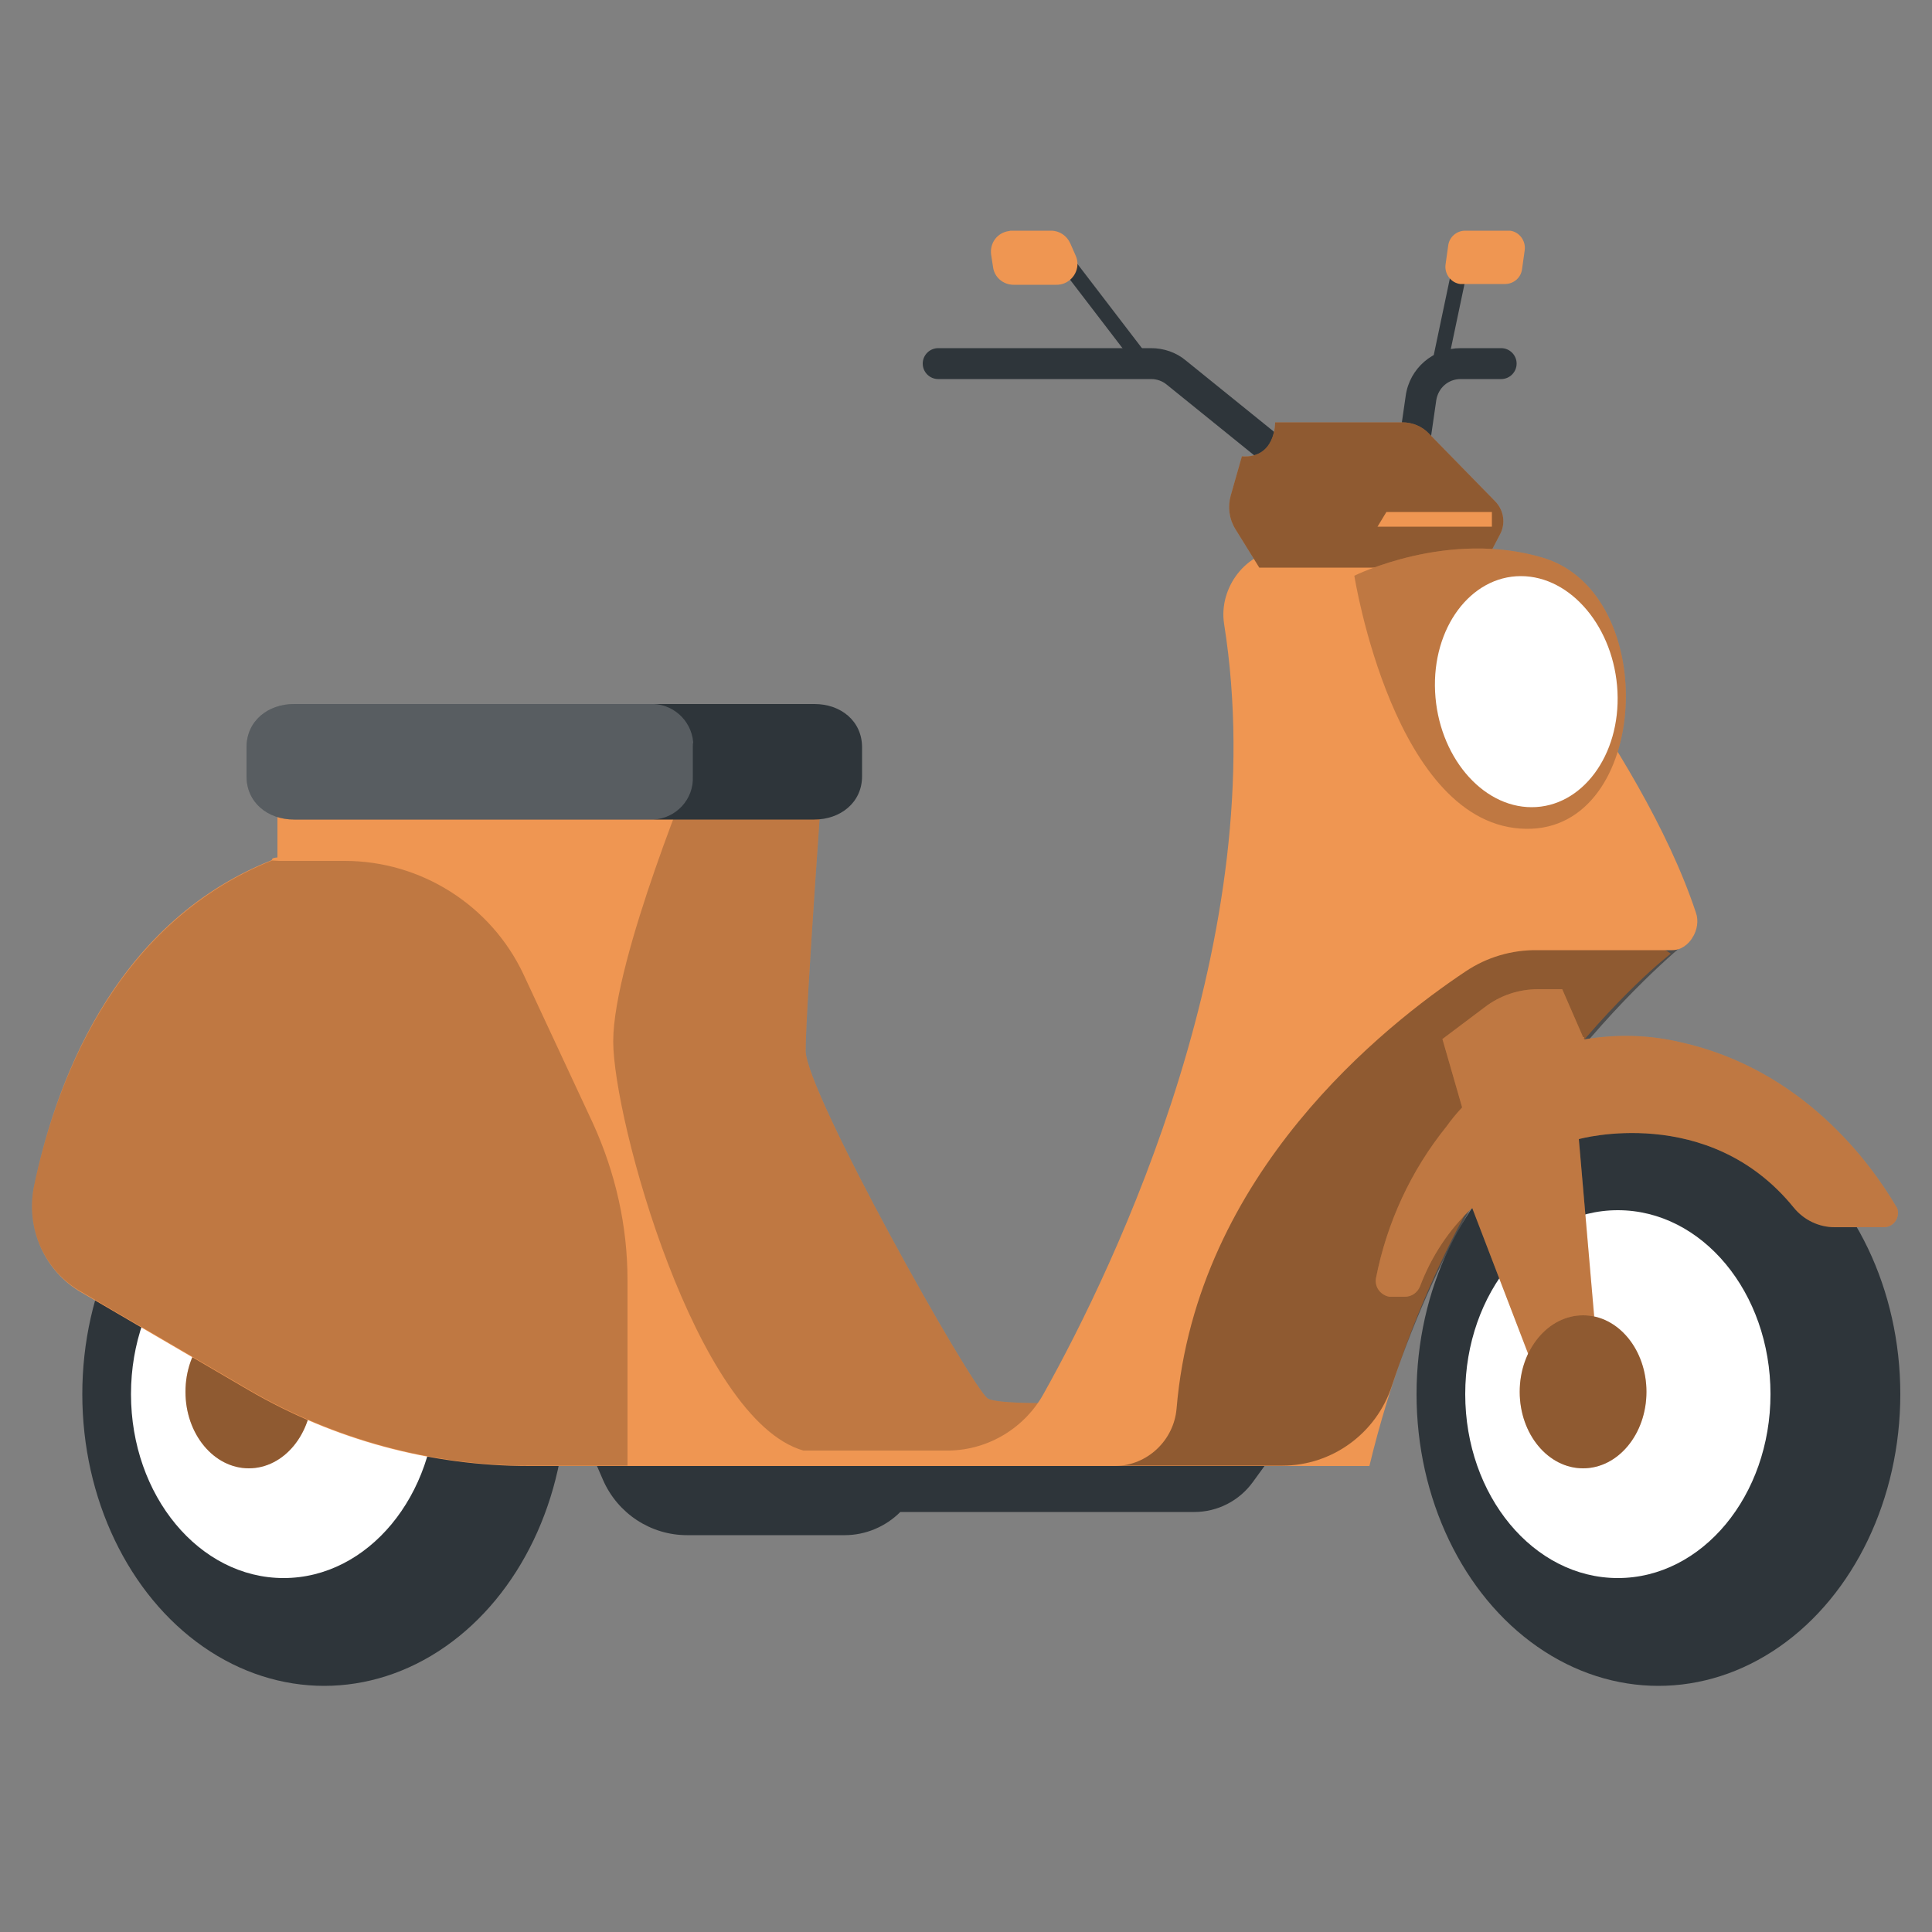 <?xml version="1.0" encoding="utf-8"?>
<!-- Generator: Adobe Illustrator 27.5.0, SVG Export Plug-In . SVG Version: 6.00 Build 0)  -->
<svg version="1.1" id="Camada_1" xmlns="http://www.w3.org/2000/svg" xmlns:xlink="http://www.w3.org/1999/xlink" x="0px" y="0px"
	 viewBox="0 0 500 500" style="enable-background:new 0 0 500 500;" xml:space="preserve">
<rect x="0" y="0" width="500" height="500" fill="#808080" stroke="none"/>
<style type="text/css">
	.st0{fill:#2E353A;}
	.st1{fill:#EF9652;}
	.st2{opacity:0.2;enable-background:new    ;}
	.st3{fill:#FFFFFF;}
	.st4{opacity:0.4;enable-background:new    ;}
	.st5{opacity:0.2;fill:#FFFFFF;enable-background:new    ;}
</style>
<g id="freepik--Motorcycle--inject-17">
	<path class="st0" d="M146.4,360.7l9.7,22.4c3.8,8.6,12.3,14.2,21.7,14.2h40.8c5.4,0,10.6-2.2,14.4-6h76.1c6,0,11.6-2.9,15.1-7.7
		l10.1-13.9L146.4,360.7z"/>
	<path class="st1" d="M208.5,271.9c0,10.7,42.8,87,47.1,90c4.3,3,60.1-0.4,60.1-0.4l-4.2,15.8H158.1L94.4,253.7l42.1-60.8l76.8,2.1
		C213.3,195,208.5,261.2,208.5,271.9z"/>
	<path class="st2" d="M208.5,271.9c0,10.7,42.8,87,47.1,90c4.3,3,60.1-0.4,60.1-0.4l-4.2,15.8H158.1L94.4,253.7l42.1-60.8l76.8,2.1
		C213.3,195,208.5,261.2,208.5,271.9z"/>
	<ellipse class="st0" cx="83.9" cy="360.8" rx="62.6" ry="75.5"/>
	<ellipse class="st3" cx="73.4" cy="360.8" rx="39.5" ry="47.6"/>
	<ellipse class="st1" cx="64.4" cy="360.2" rx="16.4" ry="19.8"/>
	<ellipse class="st4" cx="64.4" cy="360.2" rx="16.4" ry="19.8"/>
	<path class="st1" d="M432.4,246.8c0,0-56.5,43.3-78,132.6H264L349.6,240l45.2-18.8L432.4,246.8z"/>
	<path class="st4" d="M438.2,242.4c0,0-52.8,40.4-78,116.3c-4,12.2-15.4,20.6-28.3,20.6h-68L349.6,240l45.2-18.8L438.2,242.4z"/>
	<path class="st1" d="M432.8,245.9h-34.9c-6.6-0.1-13.1,1.8-18.6,5.5c-20.7,13.8-69.7,52.2-74.8,113.1c-0.7,8.3-7.6,14.8-15.9,14.9
		H136.9c-25.5,0-50.5-6.8-72.5-19.6l-43.3-25.3C11.5,329,6.6,317.9,8.8,307c5.2-24.9,19.7-67.6,61.3-84.3c0.7-0.3-0.3-0.6,1.7-0.8
		v-25.8h108.7c0,0-21.8,52-21.8,73.4c0,20.2,21.4,97.9,49.2,105.9h37.8c10.2-0.2,19.6-5.9,24.5-14.9c18.4-32.9,59.4-118.3,46.6-199
		c-1.5-9.4,5.8-19.1,15.3-19.1h48.8c0,0,43.8,50.8,58,93.8C440.4,240.3,437.2,245.9,432.8,245.9z"/>
	<path class="st0" d="M354.6,126.2h-13.9c-3.7,0-7.2-1.3-10.1-3.5l-28.7-23.2c-1.1-0.9-2.5-1.4-4-1.4h-55.1c-2.2,0-4-1.8-4-4
		c0-2.2,1.8-4,4-4h55.1c3.3,0,6.5,1.1,9,3.2l28.7,23.2c1.4,1.2,3.2,1.8,5,1.8h13.9c4,0,7.4-2.9,8-6.9l1.3-9
		c1-7.1,7.1-12.3,14.2-12.3h10.5c2.2,0,4,1.8,4,4c0,2.2-1.8,4-4,4h-10.5c-3.2,0-5.8,2.3-6.3,5.5l-1.3,9
		C369.2,120.3,362.5,126.1,354.6,126.2z"/>
	<path class="st1" d="M330,109.3c0,0,0.2,9.4-8.6,8.8l-2.9,10.2c-0.8,2.9-0.4,6,1.2,8.6l6.2,10h57.8l4.5-8.6c1.5-2.8,1-6.2-1.2-8.5
		l-17.2-17.6c-1.8-1.9-4.3-2.9-6.9-2.9L330,109.3z"/>
	<path class="st4" d="M330,109.3c0,0,0.2,9.4-8.6,8.8l-2.9,10.2c-0.8,2.9-0.4,6,1.2,8.6l6.2,10h57.8l4.5-8.6c1.5-2.8,1-6.2-1.2-8.5
		l-17.2-17.6c-1.8-1.9-4.3-2.9-6.9-2.9L330,109.3z"/>
	<ellipse class="st0" cx="429.2" cy="360.8" rx="62.6" ry="75.5"/>
	<ellipse class="st3" cx="418.7" cy="360.8" rx="39.5" ry="47.6"/>
	<path class="st1" d="M490.7,312.2c-6.6-11.2-24.2-35.5-55.9-42.5c-8.1-1.9-16.5-2.1-24.8-0.7l-0.1-0.3l0.1-0.3h-0.3l-5.4-12.4h-6.2
		c-5,0-9.9,1.6-13.9,4.7l-10.9,8.2l5.1,17.7c-1.5,1.6-2.9,3.3-4.1,5c-9.2,11.4-15.4,24.9-18.2,39.2c-0.4,2.3,1.2,4.4,3.5,4.8
		c0.2,0,0.4,0,0.6,0h3.3c1.8,0,3.3-1,4-2.7c2.9-7.7,7.5-14.7,13.5-20.3l18.1,47.2l14.6-6.1l-5.1-58.9c0,0,33.6-9.4,55.6,17.7
		c2.6,3.2,6.5,5.1,10.6,5.1h12.8c2,0,3.6-1.7,3.6-3.7C491.2,313.3,491.1,312.7,490.7,312.2z"/>
	<path class="st2" d="M490.7,312.2c-6.6-11.2-24.2-35.5-55.9-42.5c-8.1-1.9-16.5-2.1-24.8-0.7l-0.1-0.3l0.1-0.3h-0.3l-5.4-12.4h-6.2
		c-5,0-9.9,1.6-13.9,4.7l-10.9,8.2l5.1,17.7c-1.5,1.6-2.9,3.3-4.1,5c-9.2,11.4-15.4,24.9-18.2,39.2c-0.4,2.3,1.2,4.4,3.5,4.8
		c0.2,0,0.4,0,0.6,0h3.3c1.8,0,3.3-1,4-2.7c2.9-7.7,7.5-14.7,13.5-20.3l18.1,47.2l14.6-6.1l-5.1-58.9c0,0,33.6-9.4,55.6,17.7
		c2.6,3.2,6.5,5.1,10.6,5.1h12.8c2,0,3.6-1.7,3.6-3.7C491.2,313.3,491.1,312.7,490.7,312.2z"/>
	<ellipse class="st1" cx="409.7" cy="360.2" rx="16.4" ry="19.8"/>
	<ellipse class="st4" cx="409.7" cy="360.2" rx="16.4" ry="19.8"/>
	<path class="st1" d="M350.5,149c0,0,10.3,65.1,44.5,65.5c32,0.4,35-60.7,4.5-70.1C374.8,136.9,350.5,149,350.5,149z"/>
	<path class="st2" d="M350.5,149c0,0,10.3,65.1,44.5,65.5c32,0.4,35-60.7,4.5-70.1C374.8,136.9,350.5,149,350.5,149z"/>
	<path class="st3" d="M418.6,179c0.8,16.5-9.2,29.9-22.2,29.9c-13,0-24.2-13.4-25-29.9s9.2-29.9,22.2-29.9
		C406.6,149.1,417.8,162.5,418.6,179z"/>
	<polygon class="st1" points="386.1,136.3 356.5,136.3 358.8,132.5 386.1,132.5 	"/>
	<path class="st0" d="M223.1,193.4v7.5c0,6.8-5.6,11.2-12.4,11.2H76.1c-6.8,0-12.3-4.4-12.3-11.2v-7.5c0-6.8,5.5-11.2,12.3-11.2
		h134.7C217.6,182.2,223.1,186.6,223.1,193.4z"/>
	<path class="st5" d="M179.3,193.4v7.5c0.3,5.9-4.3,10.9-10.2,11.2c-0.4,0-0.9,0-1.3,0H76.1c-6.8,0-12.3-4.4-12.3-11.2v-7.5
		c0-6.8,5.5-11.2,12.3-11.2h91.8c5.9-0.4,11,4,11.5,9.9C179.3,192.5,179.3,192.9,179.3,193.4z"/>
	<path class="st2" d="M162.4,331.3v48h-25.4c-25.5,0-50.5-6.8-72.5-19.6l-43.3-25.3C11.5,329,6.6,317.9,8.8,307
		c5.2-24.9,19.9-67.6,61.6-84.3l2,0.1h16.8c19.8,0,37.9,11.5,46.3,29.4l17.9,38.4C159.3,303.5,162.4,317.3,162.4,331.3z"/>
	<rect x="282" y="60.7" transform="matrix(0.794 -0.608 0.608 0.794 10.784 188.688)" class="st0" width="4" height="35.5"/>
	<path class="st1" d="M261.9,59.7H272c2.2,0,4.1,1.3,5,3.3l1.4,3.2c1.2,2.7-0.1,5.9-2.9,7.1c-0.7,0.3-1.4,0.4-2.1,0.4h-11.1
		c-2.7,0-5-2-5.3-4.6l-0.5-3.2c-0.4-3,1.6-5.7,4.6-6.1C261.4,59.7,261.6,59.7,261.9,59.7z"/>
	<rect x="362.6" y="78.6" transform="matrix(0.206 -0.979 0.979 0.206 219.256 431.41)" class="st0" width="25.8" height="4"/>
	<path class="st1" d="M390.1,59.7h-10.9c-2.2,0-4.1,1.6-4.4,3.8l-0.7,5c-0.3,2.4,1.4,4.7,3.8,5c0.2,0,0.5,0,0.7,0h10.9
		c2.2,0,4.1-1.6,4.4-3.8l0.7-5c0.3-2.4-1.4-4.7-3.8-5C390.5,59.7,390.3,59.7,390.1,59.7z"/>
</g>
</svg>
